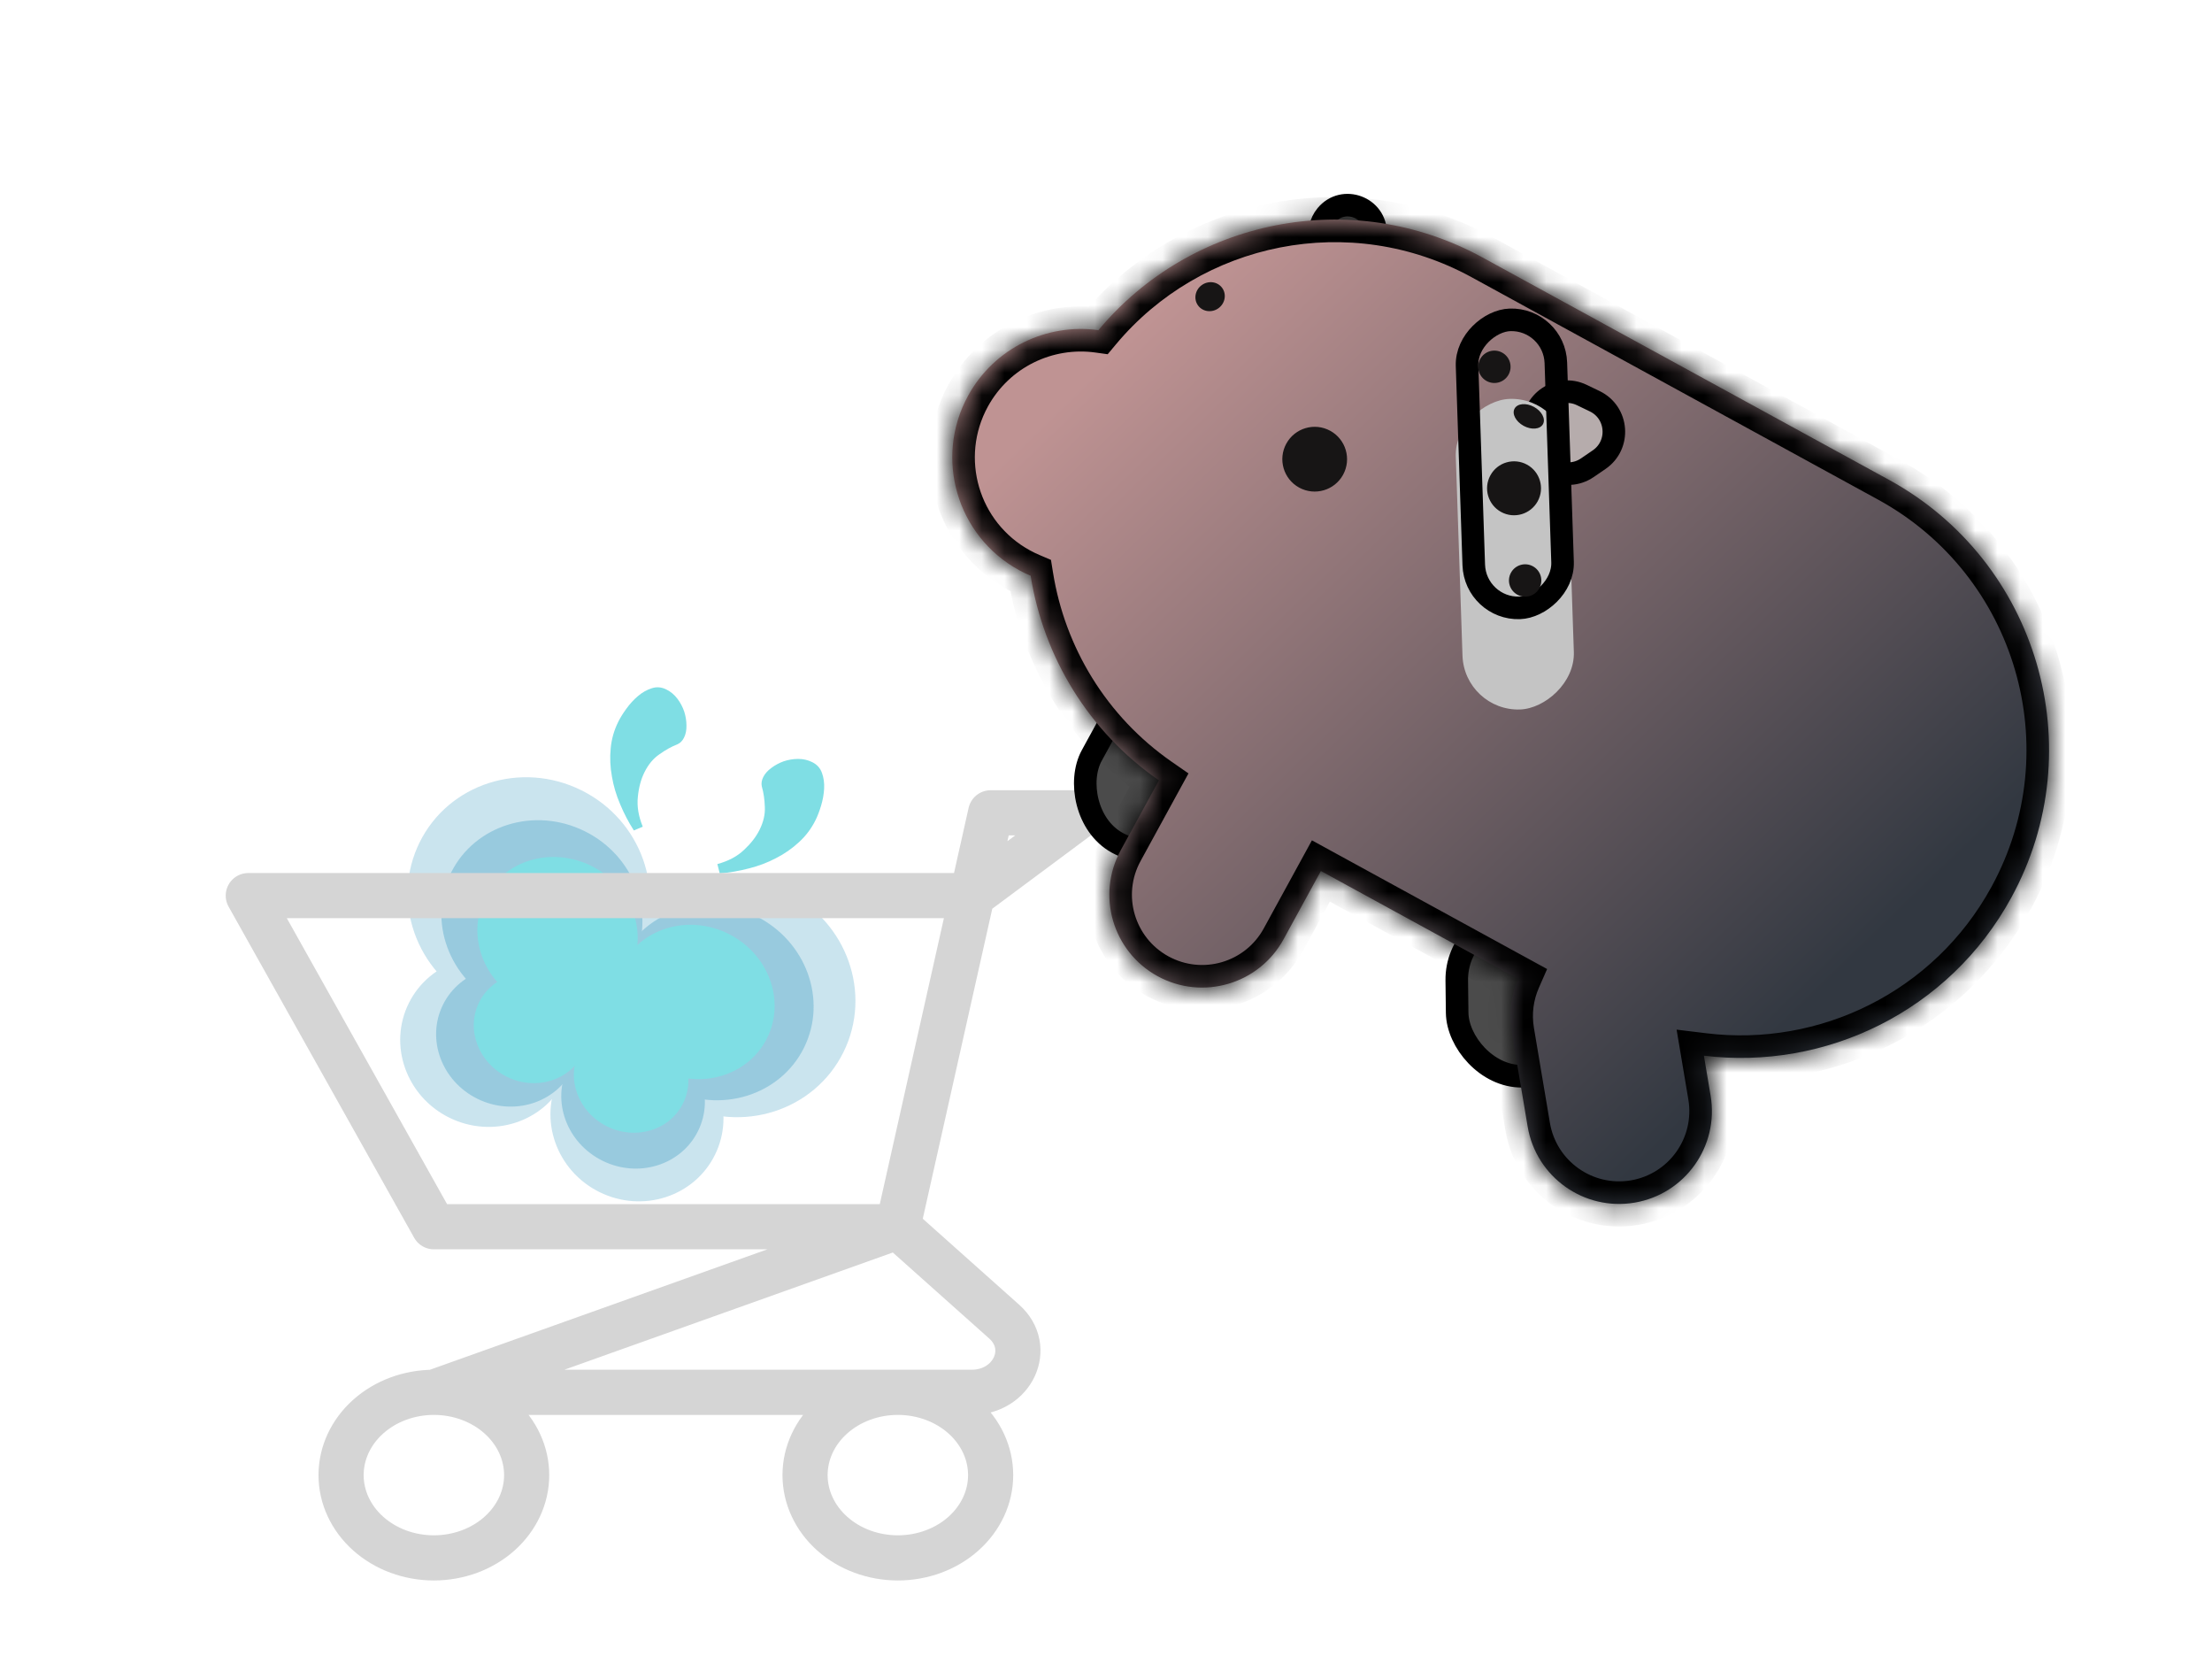<svg width="98" height="74" viewBox="0 0 98 74" fill="none" xmlns="http://www.w3.org/2000/svg">
<g opacity="0.37">
<ellipse cx="23.428" cy="39.698" rx="5.395" ry="5.242" transform="rotate(26.351 23.428 39.698)" fill="#6FB5D2"/>
<ellipse cx="32.533" cy="44.208" rx="5.395" ry="5.242" transform="rotate(26.351 32.533 44.208)" fill="#6FB5D2"/>
<ellipse cx="21.564" cy="46.144" rx="3.854" ry="3.745" transform="rotate(26.351 21.564 46.144)" fill="#6FB5D2"/>
<ellipse cx="28.22" cy="49.441" rx="3.854" ry="3.745" transform="rotate(26.351 28.22 49.441)" fill="#6FB5D2"/>
<rect x="25.181" y="40.262" width="5.676" height="6.332" transform="rotate(26.351 25.181 40.262)" fill="#6FB5D2"/>
</g>
<g opacity="0.55">
<ellipse cx="24.008" cy="40.651" rx="4.495" ry="4.28" transform="rotate(26.351 24.008 40.651)" fill="#6FB5D2"/>
<ellipse cx="31.593" cy="44.408" rx="4.495" ry="4.28" transform="rotate(26.351 31.593 44.408)" fill="#6FB5D2"/>
<ellipse cx="22.503" cy="45.924" rx="3.211" ry="3.057" transform="rotate(26.351 22.503 45.924)" fill="#6FB5D2"/>
<ellipse cx="28.048" cy="48.67" rx="3.211" ry="3.057" transform="rotate(26.351 28.048 48.67)" fill="#6FB5D2"/>
<rect x="25.466" y="41.126" width="4.728" height="5.17" transform="rotate(26.351 25.466 41.126)" fill="#6FB5D2"/>
</g>
<ellipse cx="24.701" cy="41.374" rx="3.594" ry="3.373" transform="rotate(26.351 24.701 41.374)" fill="#7FDEE4"/>
<ellipse cx="30.767" cy="44.378" rx="3.594" ry="3.373" transform="rotate(26.351 30.767 44.378)" fill="#7FDEE4"/>
<ellipse cx="23.527" cy="45.533" rx="2.567" ry="2.409" transform="rotate(26.351 23.527 45.533)" fill="#7FDEE4"/>
<ellipse cx="27.961" cy="47.729" rx="2.567" ry="2.409" transform="rotate(26.351 27.961 47.729)" fill="#7FDEE4"/>
<rect x="25.867" y="41.755" width="3.781" height="4.073" transform="rotate(26.351 25.867 41.755)" fill="#7FDEE4"/>
<path d="M31.782 38.27C32.269 38.138 32.662 37.929 32.962 37.643C33.268 37.359 33.498 37.063 33.652 36.752C33.825 36.403 33.902 36.065 33.885 35.739C33.875 35.41 33.831 35.109 33.752 34.835C33.722 34.702 33.742 34.564 33.813 34.42C33.887 34.27 34.006 34.136 34.169 34.016C34.334 33.891 34.517 33.792 34.719 33.719C34.926 33.65 35.141 33.614 35.362 33.613C35.583 33.612 35.791 33.66 35.985 33.756C36.201 33.863 36.345 34.025 36.418 34.24C36.493 34.45 36.525 34.679 36.512 34.928C36.499 35.177 36.454 35.428 36.378 35.68C36.304 35.926 36.223 36.138 36.135 36.316C35.949 36.693 35.704 37.02 35.401 37.297C35.095 37.581 34.752 37.819 34.374 38.011C34.002 38.206 33.602 38.357 33.177 38.463C32.749 38.576 32.319 38.649 31.887 38.684L31.782 38.27Z" fill="#7FDEE4"/>
<path d="M28.476 36.614C28.286 36.147 28.214 35.708 28.259 35.295C28.299 34.88 28.396 34.518 28.55 34.207C28.723 33.858 28.944 33.592 29.215 33.408C29.482 33.216 29.748 33.069 30.014 32.965C30.138 32.91 30.236 32.81 30.307 32.666C30.381 32.516 30.416 32.34 30.413 32.138C30.412 31.931 30.38 31.725 30.315 31.52C30.245 31.313 30.144 31.121 30.01 30.945C29.877 30.768 29.713 30.632 29.519 30.536C29.303 30.429 29.087 30.412 28.872 30.485C28.659 30.552 28.457 30.666 28.267 30.827C28.077 30.988 27.905 31.175 27.751 31.389C27.599 31.597 27.48 31.79 27.392 31.967C27.205 32.344 27.093 32.737 27.056 33.147C27.016 33.562 27.034 33.978 27.111 34.395C27.181 34.81 27.303 35.219 27.476 35.622C27.646 36.031 27.848 36.417 28.082 36.781L28.476 36.614Z" fill="#7FDEE4"/>
<path d="M48 36H43.889L43.067 39.667L48 36ZM39.778 54.333H19.222L11 39.667H43.067L39.778 54.333ZM39.778 54.333L43.067 39.667L39.778 54.333ZM39.778 54.333L44.491 58.537C45.786 59.692 44.869 61.667 43.038 61.667H19.222L39.778 54.333ZM19.222 61.667C20.313 61.667 21.358 62.053 22.129 62.741C22.9 63.428 23.333 64.361 23.333 65.333C23.333 66.306 22.9 67.238 22.129 67.926C21.358 68.614 20.313 69 19.222 69C18.132 69 17.086 68.614 16.315 67.926C15.544 67.238 15.111 66.306 15.111 65.333C15.111 64.361 15.544 63.428 16.315 62.741C17.086 62.053 18.132 61.667 19.222 61.667ZM35.667 65.333C35.667 66.306 36.1 67.238 36.871 67.926C37.642 68.614 38.687 69 39.778 69C40.868 69 41.914 68.614 42.685 67.926C43.456 67.238 43.889 66.306 43.889 65.333C43.889 64.361 43.456 63.428 42.685 62.741C41.914 62.053 40.868 61.667 39.778 61.667C38.687 61.667 37.642 62.053 36.871 62.741C36.1 63.428 35.667 64.361 35.667 65.333V65.333Z" stroke="#D5D5D5" stroke-width="2" stroke-linecap="round" stroke-linejoin="round"/>
<rect x="64.506" y="40.575" width="5.694" height="7.128" rx="2.847" transform="rotate(-0.694 64.506 40.575)" fill="#4B4B4B" stroke="black"/>
<rect x="50.422" y="29.708" width="5.694" height="7.128" rx="2.847" transform="rotate(28.677 50.422 29.708)" fill="#4B4B4B" stroke="black"/>
<path d="M58.761 9.535C59.507 8.637 60.967 9.18 60.947 10.347C60.932 11.199 60.079 11.78 59.281 11.484C58.482 11.187 58.216 10.19 58.761 9.535Z" fill="#4B4B4B" stroke="black"/>
<mask id="path-22-inside-1_209_5017" fill="white">
<path fill-rule="evenodd" clip-rule="evenodd" d="M45.662 25.502C45.489 25.428 45.318 25.346 45.15 25.254C42.393 23.746 41.38 20.288 42.888 17.53C44.055 15.397 46.389 14.308 48.663 14.623C52.75 9.717 59.864 8.221 65.677 11.401L83.685 21.25C90.294 24.865 92.721 33.152 89.106 39.76C86.348 44.804 80.867 47.412 75.489 46.757L75.787 48.531C76.163 50.77 74.653 52.889 72.415 53.266C70.176 53.642 68.056 52.132 67.68 49.894L66.972 45.685C66.835 44.867 66.949 44.064 67.259 43.356L58.52 38.577L56.866 41.602C55.776 43.593 53.279 44.325 51.287 43.236C49.295 42.146 48.564 39.649 49.653 37.657L51.345 34.564C48.212 32.39 46.231 29.076 45.662 25.502Z"/>
</mask>
<path fill-rule="evenodd" clip-rule="evenodd" d="M45.662 25.502C45.489 25.428 45.318 25.346 45.15 25.254C42.393 23.746 41.38 20.288 42.888 17.53C44.055 15.397 46.389 14.308 48.663 14.623C52.75 9.717 59.864 8.221 65.677 11.401L83.685 21.25C90.294 24.865 92.721 33.152 89.106 39.76C86.348 44.804 80.867 47.412 75.489 46.757L75.787 48.531C76.163 50.77 74.653 52.889 72.415 53.266C70.176 53.642 68.056 52.132 67.68 49.894L66.972 45.685C66.835 44.867 66.949 44.064 67.259 43.356L58.52 38.577L56.866 41.602C55.776 43.593 53.279 44.325 51.287 43.236C49.295 42.146 48.564 39.649 49.653 37.657L51.345 34.564C48.212 32.39 46.231 29.076 45.662 25.502Z" fill="url(#paint0_linear_209_5017)"/>
<path d="M45.662 25.502L46.65 25.345L46.562 24.798L46.053 24.581L45.662 25.502ZM48.663 14.623L48.526 15.613L49.075 15.689L49.431 15.263L48.663 14.623ZM75.489 46.757L75.609 45.765L74.28 45.603L74.502 46.923L75.489 46.757ZM75.787 48.531L76.773 48.365L76.773 48.365L75.787 48.531ZM72.415 53.266L72.249 52.28L72.415 53.266ZM67.68 49.894L68.666 49.728L67.68 49.894ZM66.972 45.685L65.986 45.851L66.972 45.685ZM67.259 43.356L68.175 43.758L68.543 42.919L67.739 42.479L67.259 43.356ZM58.52 38.577L59 37.699L58.123 37.219L57.643 38.097L58.52 38.577ZM49.653 37.657L50.531 38.137L49.653 37.657ZM51.345 34.564L52.222 35.044L52.654 34.255L51.915 33.742L51.345 34.564ZM46.053 24.581C45.91 24.521 45.769 24.453 45.63 24.376L44.67 26.131C44.867 26.239 45.068 26.336 45.271 26.422L46.053 24.581ZM45.63 24.376C43.357 23.133 42.522 20.283 43.765 18.01L42.011 17.05C40.237 20.292 41.428 24.358 44.67 26.131L45.63 24.376ZM43.765 18.01C44.727 16.253 46.65 15.353 48.526 15.613L48.8 13.632C46.128 13.262 43.383 14.541 42.011 17.05L43.765 18.01ZM49.431 15.263C53.219 10.717 59.811 9.332 65.198 12.278L66.157 10.523C59.916 7.11 52.282 8.717 47.895 13.982L49.431 15.263ZM65.198 12.278L83.205 22.128L84.165 20.373L66.157 10.523L65.198 12.278ZM83.205 22.128C89.329 25.477 91.578 33.157 88.229 39.281L89.984 40.24C93.863 33.147 91.258 24.252 84.165 20.373L83.205 22.128ZM88.229 39.281C85.673 43.953 80.596 46.372 75.609 45.765L75.368 47.75C81.139 48.452 87.022 45.655 89.984 40.24L88.229 39.281ZM74.502 46.923L74.8 48.697L76.773 48.365L76.475 46.592L74.502 46.923ZM74.8 48.697C75.085 50.391 73.943 51.995 72.249 52.28L72.58 54.252C75.364 53.784 77.241 51.148 76.773 48.365L74.8 48.697ZM72.249 52.28C70.555 52.564 68.951 51.422 68.666 49.728L66.693 50.059C67.161 52.843 69.797 54.72 72.58 54.252L72.249 52.28ZM68.666 49.728L67.958 45.52L65.986 45.851L66.693 50.059L68.666 49.728ZM67.958 45.52C67.854 44.898 67.941 44.293 68.175 43.758L66.344 42.955C65.958 43.835 65.815 44.835 65.986 45.851L67.958 45.52ZM67.739 42.479L59 37.699L58.04 39.454L66.78 44.234L67.739 42.479ZM57.643 38.097L55.988 41.122L57.743 42.082L59.398 39.056L57.643 38.097ZM55.988 41.122C55.164 42.629 53.274 43.182 51.767 42.358L50.807 44.113C53.283 45.467 56.389 44.558 57.743 42.082L55.988 41.122ZM51.767 42.358C50.26 41.534 49.706 39.644 50.531 38.137L48.776 37.177C47.421 39.653 48.331 42.759 50.807 44.113L51.767 42.358ZM50.531 38.137L52.222 35.044L50.468 34.084L48.776 37.177L50.531 38.137ZM51.915 33.742C49.013 31.729 47.178 28.659 46.65 25.345L44.675 25.659C45.285 29.493 47.41 33.051 50.775 35.386L51.915 33.742Z" fill="black" mask="url(#path-22-inside-1_209_5017)"/>
<path d="M70.65 17.77C71.691 18.27 71.799 19.709 70.846 20.36L70.327 20.715C69.373 21.366 68.072 20.74 67.985 19.589L67.938 18.962C67.851 17.811 69.043 16.997 70.083 17.497L70.65 17.77Z" fill="#B6ACAC" stroke="black"/>
<ellipse cx="53.612" cy="13.14" rx="0.632" ry="0.661" transform="rotate(53.66 53.612 13.14)" fill="#171515"/>
<circle cx="58.246" cy="20.338" r="1.434" transform="rotate(28.677 58.246 20.338)" fill="#171515"/>
<g filter="url(#filter0_i_209_5017)">
<rect x="69.347" y="13.584" width="13.764" height="4.936" rx="2.468" transform="rotate(88.072 69.347 13.584)" fill="#C4C4C4"/>
</g>
<rect x="68.864" y="14.1" width="12.764" height="3.936" rx="1.968" transform="rotate(88.072 68.864 14.1)" stroke="black"/>
<circle cx="66.207" cy="16.246" r="0.717" transform="rotate(28.677 66.207 16.246)" fill="#171515"/>
<ellipse cx="67.731" cy="18.441" rx="0.717" ry="0.478" transform="rotate(28.677 67.731 18.441)" fill="#171515"/>
<circle cx="67.078" cy="21.627" r="1.195" transform="rotate(28.677 67.078 21.627)" fill="#171515"/>
<circle cx="67.57" cy="25.71" r="0.717" transform="rotate(28.677 67.57 25.71)" fill="#171515"/>
<defs>
<filter id="filter0_i_209_5017" x="64.495" y="13.665" width="5.233" height="17.759" filterUnits="userSpaceOnUse" color-interpolation-filters="sRGB">
<feFlood flood-opacity="0" result="BackgroundImageFix"/>
<feBlend mode="normal" in="SourceGraphic" in2="BackgroundImageFix" result="shape"/>
<feColorMatrix in="SourceAlpha" type="matrix" values="0 0 0 0 0 0 0 0 0 0 0 0 0 0 0 0 0 0 127 0" result="hardAlpha"/>
<feOffset dy="4"/>
<feGaussianBlur stdDeviation="2"/>
<feComposite in2="hardAlpha" operator="arithmetic" k2="-1" k3="1"/>
<feColorMatrix type="matrix" values="0 0 0 0 0 0 0 0 0 0 0 0 0 0 0 0 0 0 0.25 0"/>
<feBlend mode="normal" in2="shape" result="effect1_innerShadow_209_5017"/>
</filter>
<linearGradient id="paint0_linear_209_5017" x1="50.734" y1="14.254" x2="80.008" y2="44.536" gradientUnits="userSpaceOnUse">
<stop stop-color="#BF9393"/>
<stop offset="1" stop-color="#323841"/>
</linearGradient>
</defs>
</svg>
